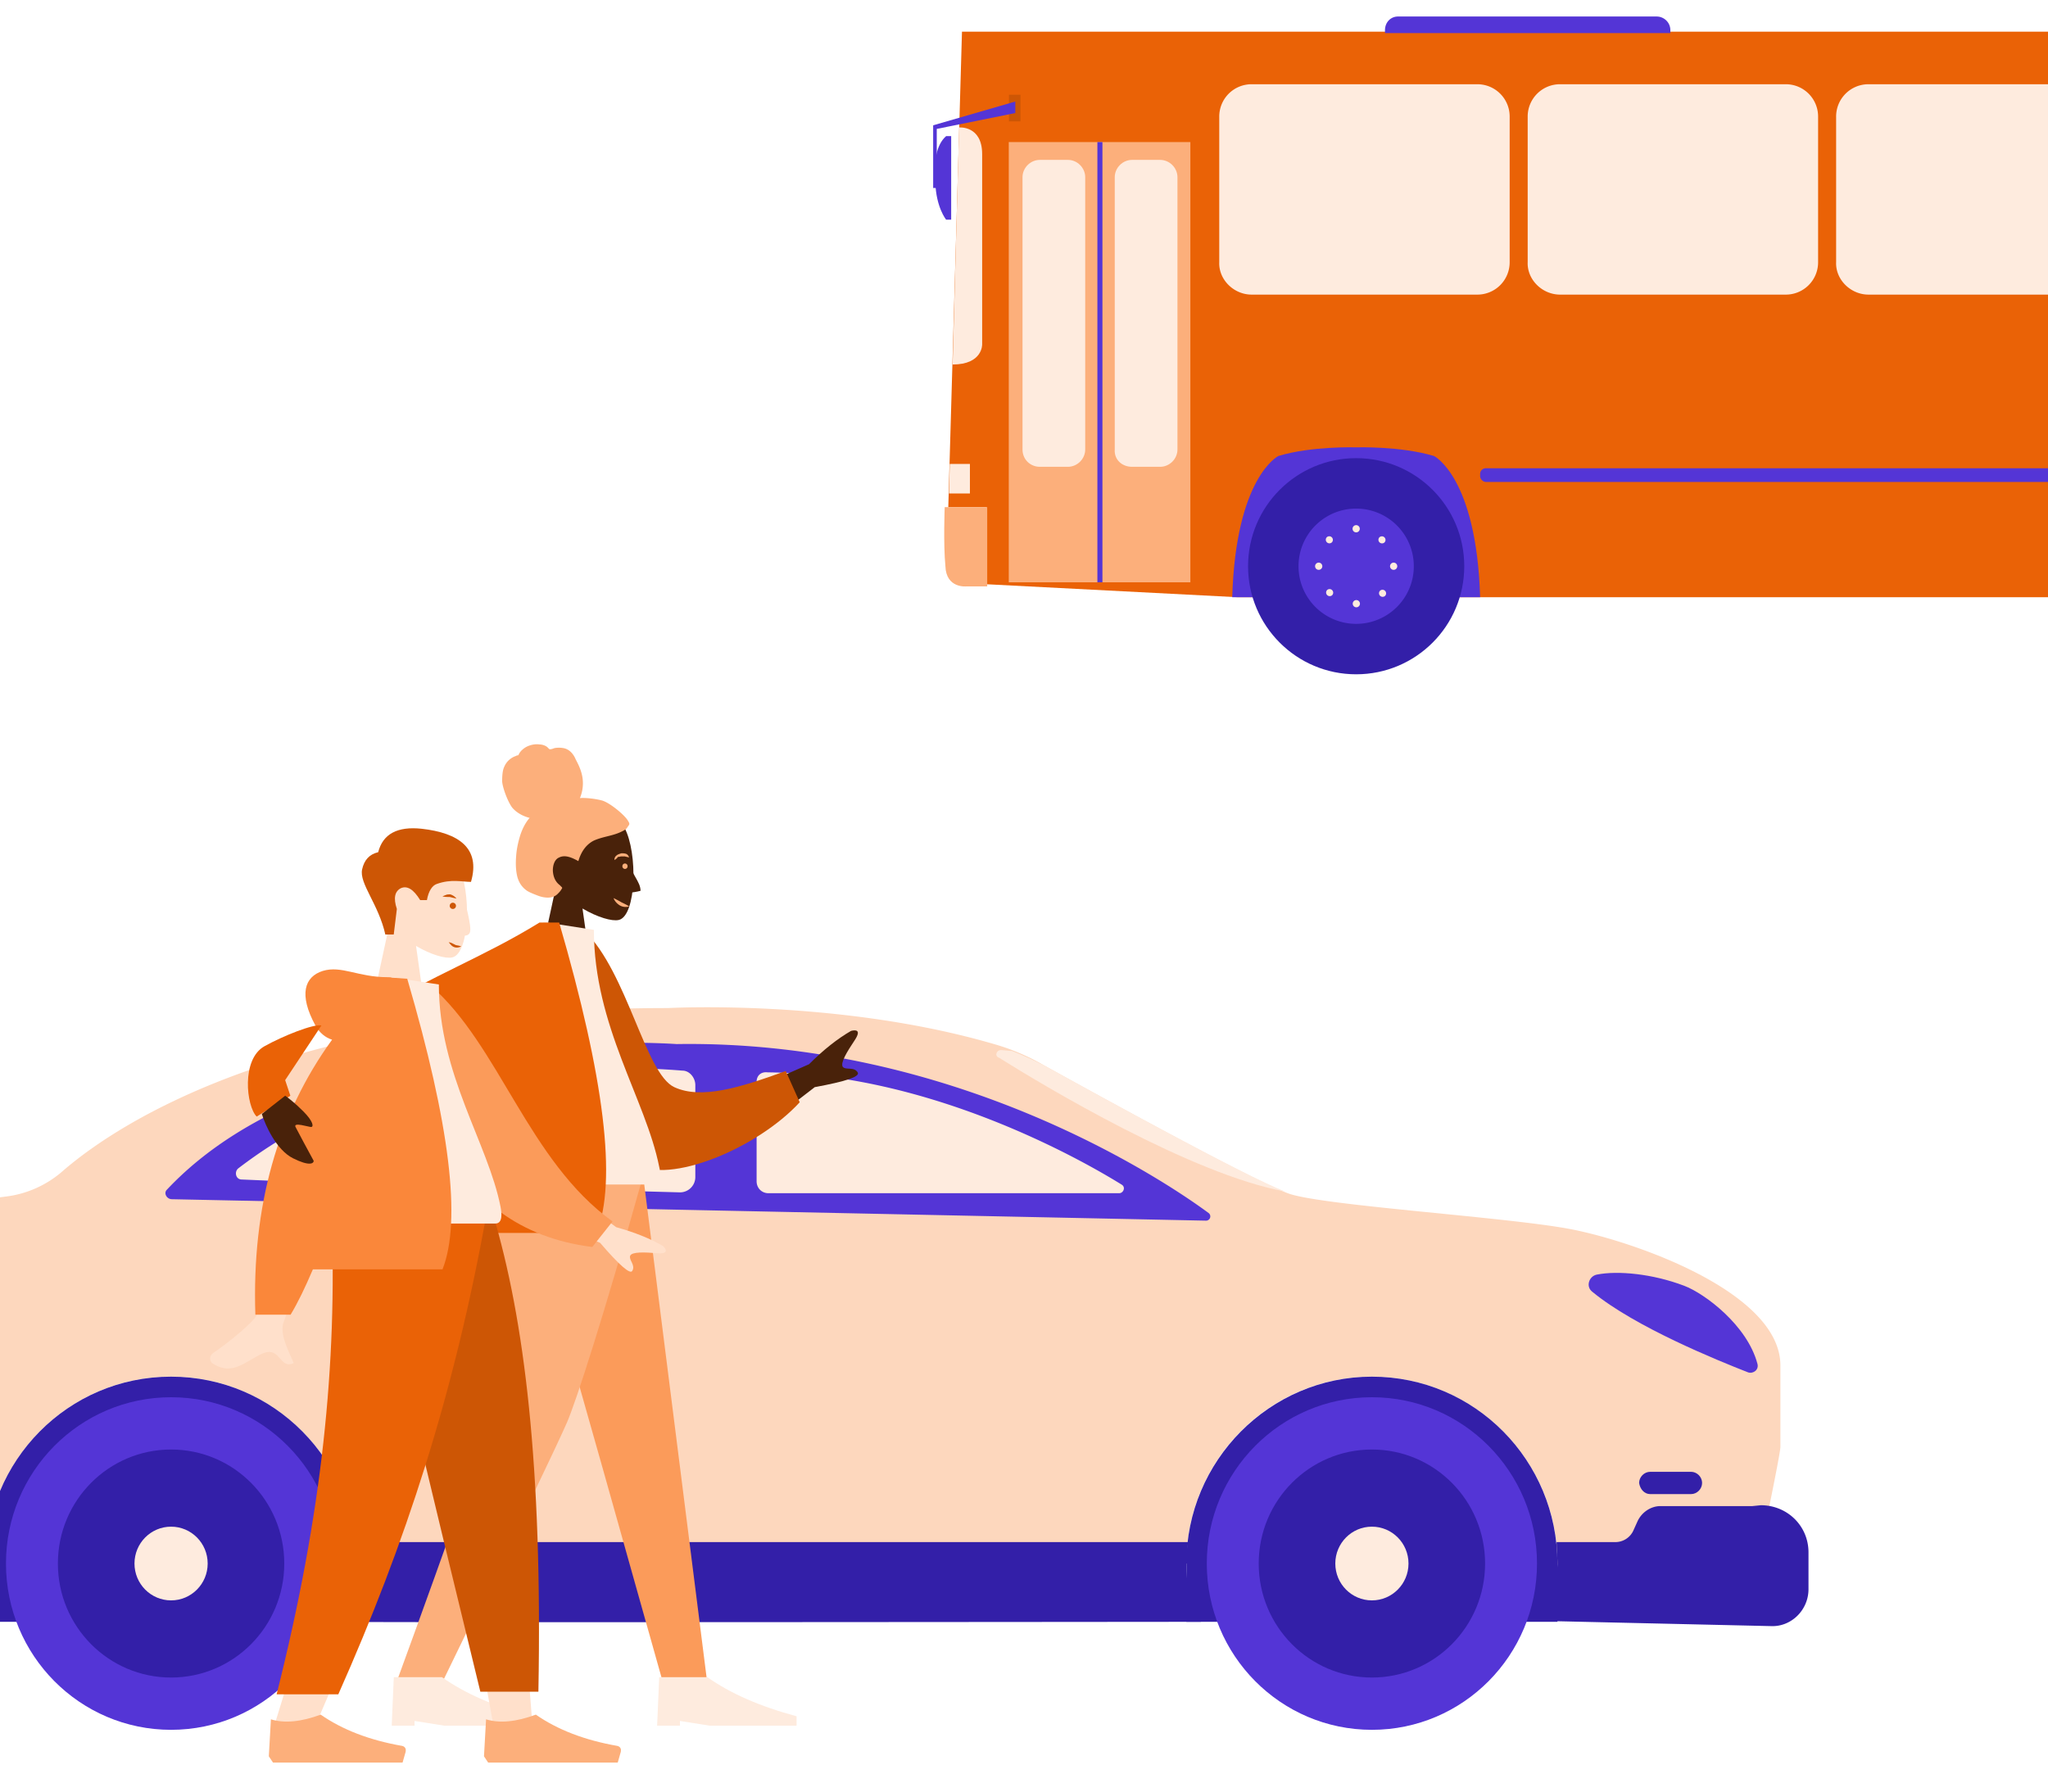 <svg fill="none" height="217" width="248" xmlns="http://www.w3.org/2000/svg"><filter id="a" color-interpolation-filters="sRGB" filterUnits="userSpaceOnUse" height="83.672" width="291.273" x="111" y="0"><feFlood flood-opacity="0" result="BackgroundImageFix"/><feColorMatrix in="SourceAlpha" result="hardAlpha" values="0 0 0 0 0 0 0 0 0 0 0 0 0 0 0 0 0 0 127 0"/><feOffset dx="1" dy="1"/><feGaussianBlur stdDeviation="1"/><feColorMatrix values="0 0 0 0 0.129 0 0 0 0 0.129 0 0 0 0 0.129 0 0 0 0.4 0"/><feBlend in2="BackgroundImageFix" result="effect1_dropShadow_17863_419925"/><feBlend in="SourceGraphic" in2="effect1_dropShadow_17863_419925" result="shape"/></filter><filter id="b" color-interpolation-filters="sRGB" filterUnits="userSpaceOnUse" height="91.518" width="249.996" x="-29" y="120"><feFlood flood-opacity="0" result="BackgroundImageFix"/><feColorMatrix in="SourceAlpha" result="hardAlpha" values="0 0 0 0 0 0 0 0 0 0 0 0 0 0 0 0 0 0 127 0"/><feOffset dx="1" dy="1"/><feGaussianBlur stdDeviation="1"/><feColorMatrix values="0 0 0 0 0.129 0 0 0 0 0.129 0 0 0 0 0.129 0 0 0 0.4 0"/><feBlend in2="BackgroundImageFix" result="effect1_dropShadow_17863_419925"/><feBlend in="SourceGraphic" in2="effect1_dropShadow_17863_419925" result="shape"/></filter><filter id="c" color-interpolation-filters="sRGB" filterUnits="userSpaceOnUse" height="125.201" width="74.741" x="32.321" y="86.978"><feFlood flood-opacity="0" result="BackgroundImageFix"/><feColorMatrix in="SourceAlpha" result="hardAlpha" values="0 0 0 0 0 0 0 0 0 0 0 0 0 0 0 0 0 0 127 0"/><feOffset dx="1.583" dy="1.583"/><feGaussianBlur stdDeviation="1.583"/><feColorMatrix values="0 0 0 0 0.129 0 0 0 0 0.129 0 0 0 0 0.129 0 0 0 0.5 0"/><feBlend in2="BackgroundImageFix" result="effect1_dropShadow_17863_419925"/><feBlend in="SourceGraphic" in2="effect1_dropShadow_17863_419925" result="shape"/></filter><filter id="d" color-interpolation-filters="sRGB" filterUnits="userSpaceOnUse" height="119.495" width="61.519" x="22.276" y="97.155"><feFlood flood-opacity="0" result="BackgroundImageFix"/><feColorMatrix in="SourceAlpha" result="hardAlpha" values="0 0 0 0 0 0 0 0 0 0 0 0 0 0 0 0 0 0 127 0"/><feOffset dx="1.583" dy="1.583"/><feGaussianBlur stdDeviation="1.583"/><feColorMatrix values="0 0 0 0 0.129 0 0 0 0 0.129 0 0 0 0 0.129 0 0 0 0.5 0"/><feBlend in2="BackgroundImageFix" result="effect1_dropShadow_17863_419925"/><feBlend in="SourceGraphic" in2="effect1_dropShadow_17863_419925" result="shape"/></filter><g filter="url(#a)"><path d="M113.832 60.427h4.625v9.337l30.368 1.57h213.884l31.764-4.973 3.229-.524s1.571 0 1.571-3.927V57.81c-.175-13.351-.698-52.62-.698-52.62s-.001-2.356-3.142-2.356H115.49z" fill="#ea6206"/><path d="M153.8 54.231c4.014-1.222 9.424-1.047 9.424-1.047s5.323-.175 9.425 1.047c0 0 5.148 2.53 5.585 17.104h-30.019c.436-14.573 5.585-17.104 5.585-17.104z" fill="#5435d6"/><path d="M163.222 80.672c7.23 0 13.09-5.86 13.09-13.09s-5.86-13.09-13.09-13.09c-7.229 0-13.089 5.861-13.089 13.09s5.86 13.09 13.089 13.09z" fill="#331fa8"/><path d="M163.223 74.563a6.981 6.981 0 1 0 0-13.962 6.981 6.981 0 0 0 0 13.962z" fill="#5435d6"/><g fill="#feebde"><path d="M163.223 63.481a.437.437 0 1 0 0-.874.437.437 0 0 0 0 .874zM163.223 72.556a.437.437 0 1 0 0-.873.437.437 0 0 0 0 .873zM160.275 64.698a.435.435 0 1 0-.617-.617.437.437 0 0 0 .617.617zM166.72 71.178a.435.435 0 1 0-.617-.617.437.437 0 0 0 .617.617zM158.686 68.02a.437.437 0 1 0 0-.875.437.437 0 0 0 0 .874zM167.762 68.02a.437.437 0 1 0 0-.875.437.437 0 0 0 0 .874zM160.312 71.095a.435.435 0 1 0-.617-.617.437.437 0 0 0 .617.617zM166.648 64.705a.435.435 0 1 0-.617-.617.437.437 0 0 0 .617.617z"/></g><path d="M121.156 69.528h21.99V16.209h-21.99z" fill="#fcaf7b"/><path d="M131.887 69.528h.611V16.209h-.611z" fill="#5435d6"/><path d="M136.084 55.54h3.404c1.134 0 2.094-.96 2.094-2.094V20.46c0-1.134-.96-2.094-2.094-2.094h-3.404c-1.134 0-2.094.96-2.094 2.094v32.986c-.087 1.222.873 2.094 2.094 2.094zM124.915 55.54h3.403c1.134 0 2.094-.96 2.094-2.094V20.46c0-1.135-.96-2.094-2.094-2.094h-3.403c-1.135 0-2.095.96-2.095 2.094v32.986c0 1.221.96 2.094 2.095 2.094z" fill="#feebde"/><path d="M113.397 60.427h5.148v9.599h-2.53s-2.444.262-2.531-2.443c-.262-2.705-.087-7.156-.087-7.156z" fill="#fcaf7b"/><path d="M114.007 55.191h2.444v3.578h-2.531zM115.141 14.439s2.792-.262 2.792 3.229v23.037s.088 2.444-3.578 2.444z" fill="#feebde"/><path d="M121.174 13.703h1.396v-3.229h-1.396z" fill="#cd5605"/><path d="M121.948 11.297 112 14.177v7.592h.436v-7.156l9.512-1.92z" fill="#5435d6"/><path d="M114.182 15.486v10.122h-.611s-1.222-1.483-1.309-4.537v-2.269s0-2.182 1.309-3.316z" fill="#5435d6"/><path d="M225.27 34.684h27.313a3.91 3.91 0 0 0 3.927-3.927V13.129a3.91 3.91 0 0 0-3.927-3.926H225.27a3.91 3.91 0 0 0-3.927 3.927v17.627c-.087 2.094 1.745 3.927 3.927 3.927zM187.92 34.684h27.314a3.911 3.911 0 0 0 3.927-3.927V13.129a3.911 3.911 0 0 0-3.927-3.926H187.92a3.911 3.911 0 0 0-3.927 3.927v17.627c-.087 2.094 1.746 3.927 3.927 3.927zM150.57 34.684h27.314a3.91 3.91 0 0 0 3.927-3.927V13.129a3.91 3.91 0 0 0-3.927-3.926H150.57a3.91 3.91 0 0 0-3.926 3.927v17.627c-.088 2.094 1.745 3.927 3.926 3.927z" fill="#feebde"/><path d="M168.284 1h31.327c.873 0 1.658.698 1.658 1.658v.35h-34.556v-.35c0-.96.698-1.658 1.571-1.658zM178.932 57.373h113.444c.436 0 .698-.35.698-.698v-.262a.688.688 0 0 0-.698-.698H178.932a.688.688 0 0 0-.698.698v.262c0 .349.349.698.698.698z" fill="#5435d6"/></g><g filter="url(#b)"><path d="m-18.21 146.224 17.83-2.284a12.83 12.83 0 0 0 7.11-3.219c6.905-5.918 27.928-19.623 73.17-19.623 0 0 20.612-1.142 39.471 4.361a26.19 26.19 0 0 1 6.081 2.595c7.111 3.946 25.97 14.328 29.783 15.574 4.638 1.454 26.486 2.803 34.009 4.257 7.523 1.453 25.352 7.579 25.352 16.508v9.863c0 .623-1.34 7.164-1.34 7.164l-2.782 1.35c.103 3.115-2.37 5.606-5.462 5.606h-17.417c0-12.562-10.099-22.633-22.466-22.633-12.47 0-22.467 10.174-22.467 22.633H42.182c0-12.562-10.1-22.633-22.467-22.633-12.47 0-22.466 10.174-22.466 22.633l-22.364-3.322v-30.94c-.103-3.945 2.886-7.371 6.905-7.89z" fill="#fdd7bd"/><path d="M165.129 165.743c12.469 0 22.466 10.174 22.466 22.633v7.06h-44.933v-7.06c0-12.459 10.1-22.633 22.467-22.633zM19.715 165.743c12.47 0 22.466 10.174 22.466 22.633v7.06H-2.752v-7.06c0-12.459 9.997-22.633 22.466-22.633z" fill="#331fa8"/><path d="M191.821 155.464c-.825-.623-.412-1.869.515-2.077 2.576-.519 6.802-.103 10.615 1.35 2.473.935 7.626 4.776 8.863 9.448.206.727-.515 1.246-1.134 1.038-3.71-1.453-13.706-5.502-18.859-9.759z" fill="#5435d6"/><path d="M198.828 179.967h4.947c.721 0 1.339-.623 1.339-1.35s-.618-1.35-1.339-1.35h-4.947c-.721 0-1.34.623-1.34 1.35.103.727.619 1.35 1.34 1.35z" fill="#331fa8"/><path d="M165.128 208.518c11.042 0 19.993-9.018 19.993-20.142s-8.951-20.142-19.993-20.142-19.993 9.018-19.993 20.142 8.951 20.142 19.993 20.142z" fill="#5435d6"/><path d="M165.128 202.185c7.57 0 13.707-6.183 13.707-13.809s-6.137-13.808-13.707-13.808c-7.569 0-13.706 6.182-13.706 13.808s6.137 13.809 13.706 13.809z" fill="#331fa8"/><path d="M165.129 192.841c2.447 0 4.431-1.999 4.431-4.464 0-2.466-1.984-4.465-4.431-4.465-2.448 0-4.432 1.999-4.432 4.465 0 2.465 1.984 4.464 4.432 4.464z" fill="#feebde"/><path d="M19.716 208.518c11.042 0 19.993-9.018 19.993-20.142s-8.951-20.142-19.993-20.142c-11.042 0-19.993 9.018-19.993 20.142s8.95 20.142 19.993 20.142z" fill="#5435d6"/><path d="M19.716 202.185c7.57 0 13.707-6.183 13.707-13.809s-6.137-13.808-13.707-13.808c-7.57 0-13.706 6.182-13.706 13.808s6.136 13.809 13.706 13.809z" fill="#331fa8"/><path d="M19.717 192.841c2.447 0 4.431-1.999 4.431-4.464 0-2.466-1.984-4.465-4.431-4.465-2.448 0-4.432 1.999-4.432 4.465 0 2.465 1.984 4.464 4.432 4.464zM120.196 126.186c.412 0 .824.103 1.339.103 1.34.519 2.68 1.142 3.917 1.765 6.801 3.738 24.321 13.394 29.165 15.263-11.337-2.077-29.165-12.771-34.627-16.197-.619-.208-.31-.934.206-.934z" fill="#feebde"/><path d="M42.078 185.781h100.79c-.103.83-.103 1.765-.103 2.595H42.181c0-.83 0-1.765-.103-2.595z" fill="#331fa8"/><path d="M145.032 146.847a.514.514 0 0 0 .309-.935c-5.771-4.257-31.02-20.972-64.41-20.453 0 0-42.254-3.115-61.732 17.65-.412.415 0 1.142.618 1.142z" fill="#5435d6"/><g fill="#feebde"><path d="M90.62 130.027v12.044c0 .83.617 1.453 1.442 1.453h42.459c.516 0 .825-.726.31-1.038-5.359-3.322-23.394-13.393-42.872-13.601-.825-.104-1.34.415-1.34 1.142zM83.199 130.442v11.109a1.854 1.854 0 0 1-1.855 1.869l-38.235-1.038c-1.03 0-1.752-.831-1.752-1.869v-6.229c0-.831.516-1.558 1.34-1.765 4.638-1.35 20.92-5.295 38.956-3.842.824 0 1.546.831 1.546 1.765zM38.678 135.322v6.23c0 .415-.31.726-.722.726l-9.687-.415c-.722 0-.928-.934-.412-1.35 2.164-1.661 6.183-4.464 9.893-5.918.412-.103.928.208.928.727z"/></g><path d="M42.183 188.376s.103 4.465-1.443 7.06c0 .104 103.676 0 103.676 0s-1.958-3.841-1.752-7.06zM187.595 188.376c0-.83-.103-1.765-.103-2.595h7.111a2.4 2.4 0 0 0 2.164-1.35l.515-1.142c.516-1.142 1.649-1.869 2.783-1.869h11.13l1.031-.104c3.195 0 5.771 2.492 5.771 5.711v4.464c0 2.492-2.061 4.568-4.535 4.465l-27.31-.623c0 .103 1.34-2.492 1.443-6.957z" fill="#331fa8"/></g><g filter="url(#c)"><path d="M61.355 140.816 71.4 176.267l7.344 26.116h5.337l-7.785-61.567z" fill="#fb9b5a"/><path d="M58.658 140.816c-.251 18.293-1.005 28.197-1.256 29.9-.25 1.64-3.955 12.238-11.049 31.667h5.525c9.102-18.672 14.124-29.207 15.192-31.667s4.331-12.427 9.228-29.9z" fill="#fcaf7b"/><path d="m45.852 207.429.25-5.867h5.839c2.762 1.956 6.34 3.533 10.797 4.732v1.135H52.192l-3.578-.568v.568zM77.99 207.429l.251-5.867h5.839c2.762 1.956 6.34 3.533 10.797 4.732v1.135H84.331l-3.579-.568v.568z" fill="#feebde"/><path d="M65.752 105.744c-1.255-1.514-2.134-3.344-2.008-5.425.439-5.93 8.663-4.668 10.295-1.64 1.632 3.028 1.444 10.66-.69 11.165-.817.189-2.575-.316-4.395-1.388l1.13 8.011H63.43z" fill="#49220a"/><path d="M71.403 95.398c-.879-.252-2.197-.378-2.762-.315a4.62 4.62 0 0 0 .314-2.46c-.126-.82-.44-1.514-.816-2.208-.126-.315-.314-.63-.565-.883s-.565-.442-.942-.505a3.03 3.03 0 0 0-1.067 0c-.188.063-.314.126-.44.126-.188.064-.25-.063-.376-.189-.251-.252-.69-.378-1.004-.378-.377-.063-.817 0-1.193.126-.377.126-.69.315-1.005.63a1.916 1.916 0 0 0-.313.442c0 .063-.063.126-.126.126s-.126 0-.188.063a2.316 2.316 0 0 0-1.444 1.325c-.189.379-.251 1.01-.251 1.703s.69 2.587 1.255 3.28c.565.631 1.319 1.01 2.072 1.2-.502.567-.88 1.324-1.13 2.08-.251.821-.44 1.641-.502 2.524-.063.82-.063 1.64.125 2.46.189.757.565 1.325 1.193 1.766.314.19.628.316.942.442.313.126.627.252.941.315.628.126 1.319.126 1.82-.378.189-.189.377-.379.503-.631.063-.063.063-.126 0-.189l-.251-.253c-.502-.378-.753-.946-.816-1.577-.063-.63.125-1.513.753-1.766.753-.378 1.632.063 2.323.442.314-1.073.879-1.956 1.82-2.46 1.068-.505 2.26-.568 3.327-1.073.252-.126.565-.252.754-.504.063-.127.188-.253.25-.379.064-.19-.062-.315-.125-.441-.376-.694-2.134-2.145-3.076-2.46z" fill="#fcaf7b"/><path d="M74.79 103.095c0 1.135 1.193 2.081 1.193 3.217-.44.126-.942.189-1.381.252" fill="#49220a"/><g fill="#fcaf7b"><path d="M74.6 108.204a1.406 1.406 0 0 1-1.13-.126c-.314-.19-.628-.505-.753-.883.376.189.628.315.941.504.251.126.565.253.942.505zM72.843 102.59c-.063-.189.062-.442.25-.568.126-.126.377-.189.565-.252.189 0 .377 0 .566.063.188.063.313.252.376.441-.188-.063-.314-.063-.502-.126h-.44c-.125 0-.25.063-.439.063-.063.19-.25.253-.377.379zM74.099 103.662a.314.314 0 0 0 .314-.315.315.315 0 1 0-.628 0c0 .174.14.315.314.315z"/></g><path d="m86.344 131.733 10.044-4.415c1.758-1.767 3.453-3.091 5.085-4.038.502-.126 1.318-.189.439 1.136s-1.757 2.712-1.444 3.217c.377.441 1.381-.063 1.821.694.251.504-1.444 1.072-5.21 1.766l-7.534 5.803z" fill="#49220a"/><path d="m66.821 111.61 2.385-.442c5.21 5.11 7.345 17.284 10.86 18.925 3.265 1.513 7.973.063 13.498-1.956l1.695 3.785c-5.023 5.488-15.757 10.093-20.089 7.443-6.968-4.1-8.6-19.176-8.349-27.755z" fill="#cd5605"/><path d="M56.397 141.888h21.218c.942 0 .816-1.387.628-2.144-1.633-8.201-7.91-17.032-7.91-28.702l-6.09-.946c-5.084 8.2-6.842 18.293-7.846 31.792z" fill="#feebde"/><path d="M54.265 133.624c-4.332 7.822-7.973 13.499-10.923 16.906l-9.438-12.767c2.888-17.852 16.155-19.152 29.84-27.605h2.386c5.461 18.798 7.03 31.351 4.52 37.596H51.565c.439-4.605 1.38-9.399 2.699-14.13z" fill="#ea6206"/></g><g filter="url(#d)"><path d="m43.148 145.414 10.17 35.135 4.771 26.431h4.771l-4.77-61.566z" fill="#ffe0cb"/><path d="M38.566 145.414c.69 18.293.44 28.196.25 29.9-.187 1.64-1.066 12.742-7.218 32.234h4.959c8.098-18.672 10.986-29.774 11.865-32.234.941-2.46 3.704-12.427 7.721-29.9z" fill="#ffe0cb"/><path d="M42.898 145.414c2.637 12.111 7.22 31.414 13.686 57.907h7.03c.503-27.25-1.694-45.165-5.524-57.907z" fill="#cd5605"/><path d="M38.568 145.414c.69 18.293-1.13 36.271-6.654 58.223h7.47c8.161-18.357 14-36.271 17.954-58.223z" fill="#ea6206"/><path d="m30.97 211.143.252-4.479c1.632.505 3.64.316 6.026-.568 2.637 1.83 5.901 3.091 9.856 3.785.314.063.502.316.44.631v.063l-.377 1.325H31.473zM57.025 211.143l.251-4.479c1.633.505 3.641.316 6.027-.568 2.637 1.83 5.901 3.091 9.856 3.785.314.063.502.316.44.631v.063l-.377 1.325H57.528z" fill="#fcaf7b"/><path d="M45.596 110.278c-1.255-1.514-2.134-3.343-2.009-5.425.44-5.93 8.663-4.668 10.296-1.64s1.444 10.661-.69 11.166c-.817.189-2.575-.316-4.395-1.388l1.13 8.011h-6.655z" fill="#ffe0cb"/><path d="M45.092 111.666c-.817-3.722-3.202-6.245-2.825-7.948.25-1.136.878-1.829 1.946-2.082.565-2.208 2.322-3.154 5.273-2.838 4.457.504 7.156 2.334 5.964 6.434-1.068 0-2.386-.379-4.144.252-.565.189-1.004.883-1.192 1.956h-.816c-.816-1.325-1.57-1.767-2.323-1.451-.753.378-.942 1.198-.502 2.523l-.377 3.091h-1.004z" fill="#cd5605"/><path d="M54.76 107.881c.251.82.44 1.703.565 2.523.126.946.063 1.451-1.067 1.325" fill="#ffe0cb"/><g fill="#cd5605"><path d="M53.691 107.25c-.314-.063-.565-.126-.816-.189-.251 0-.565 0-.879-.063a3.05 3.05 0 0 1 .44-.189c.125-.063.313-.063.502-.063.25.063.565.252.753.504zM53.254 108.512a.378.378 0 0 0 0-.757.378.378 0 0 0 0 .757zM54.257 113.054c-.251.126-.565.189-.88.063-.313-.126-.439-.379-.627-.568.126 0 .314.063.44.126l.376.189c.126.064.44.064.69.19z"/></g><path d="m64.744 140.935 8.286 6.119c2.26.631 4.143 1.388 5.65 2.271.377.315.816 1.009-.69.883-1.507-.126-3.077-.189-3.265.315-.188.505.69 1.136.251 1.83-.251.441-1.57-.694-3.892-3.407l-8.224-3.406zm-31.953.189h5.461c-3.39 10.913-5.147 16.717-5.461 17.347-.628 1.514.69 3.785 1.192 5.047-1.757.82-1.57-2.145-3.829-1.136-2.072.947-3.578 2.713-5.964 1.199-.314-.189-.627-.883.189-1.388 1.946-1.325 4.708-3.659 5.084-4.415.503-.947 1.633-6.498 3.328-16.654z" fill="#ffe0cb"/><path d="m48.295 118.163 2.26-.378c8.35 7.254 11.802 21.195 22.035 28.575l-2.449 3.091c-17.828-2.208-22.222-19.24-21.846-31.288z" fill="#fb9b5a"/><path d="M38.44 146.612h19.962c.942 0 .754-1.325.628-2.019-1.506-7.696-7.47-16.022-7.47-26.935l-5.776-.883c-4.77 7.695-6.403 17.158-7.344 29.837z" fill="#feebde"/><path d="M38.63 124.345c-.816-.253-1.506-.82-2.009-1.704-2.071-3.784-1.318-5.929.88-6.623 2.26-.694 4.268.757 7.846.757.189 0 .377 0 .565.063l1.82.126c5.148 17.6 6.592 29.333 4.27 35.199H36.306c-.941 2.208-1.82 4.037-2.699 5.488H29.34c-.44-13.121 2.7-24.223 9.291-33.306z" fill="#fa873a"/></g><path d="M32.02 126.725c2.26-1.262 5.965-2.734 6.906-2.523l-4.394 6.623.628 1.892-4.08 2.524c-1.256-1.262-1.884-6.939.94-8.516z" fill="#ea6206"/><path d="M35.474 140.287c-2.01-1.01-3.348-3.995-3.767-5.362l2.825-2.208c.314.21 1.193.883 2.197 1.892 1.256 1.262 1.256 1.893.942 1.893-.314 0-2.197-.631-1.883 0 .25.505 1.569 2.944 2.197 4.1 0 .315-.503.694-2.511-.315z" fill="#49220a"/></svg>